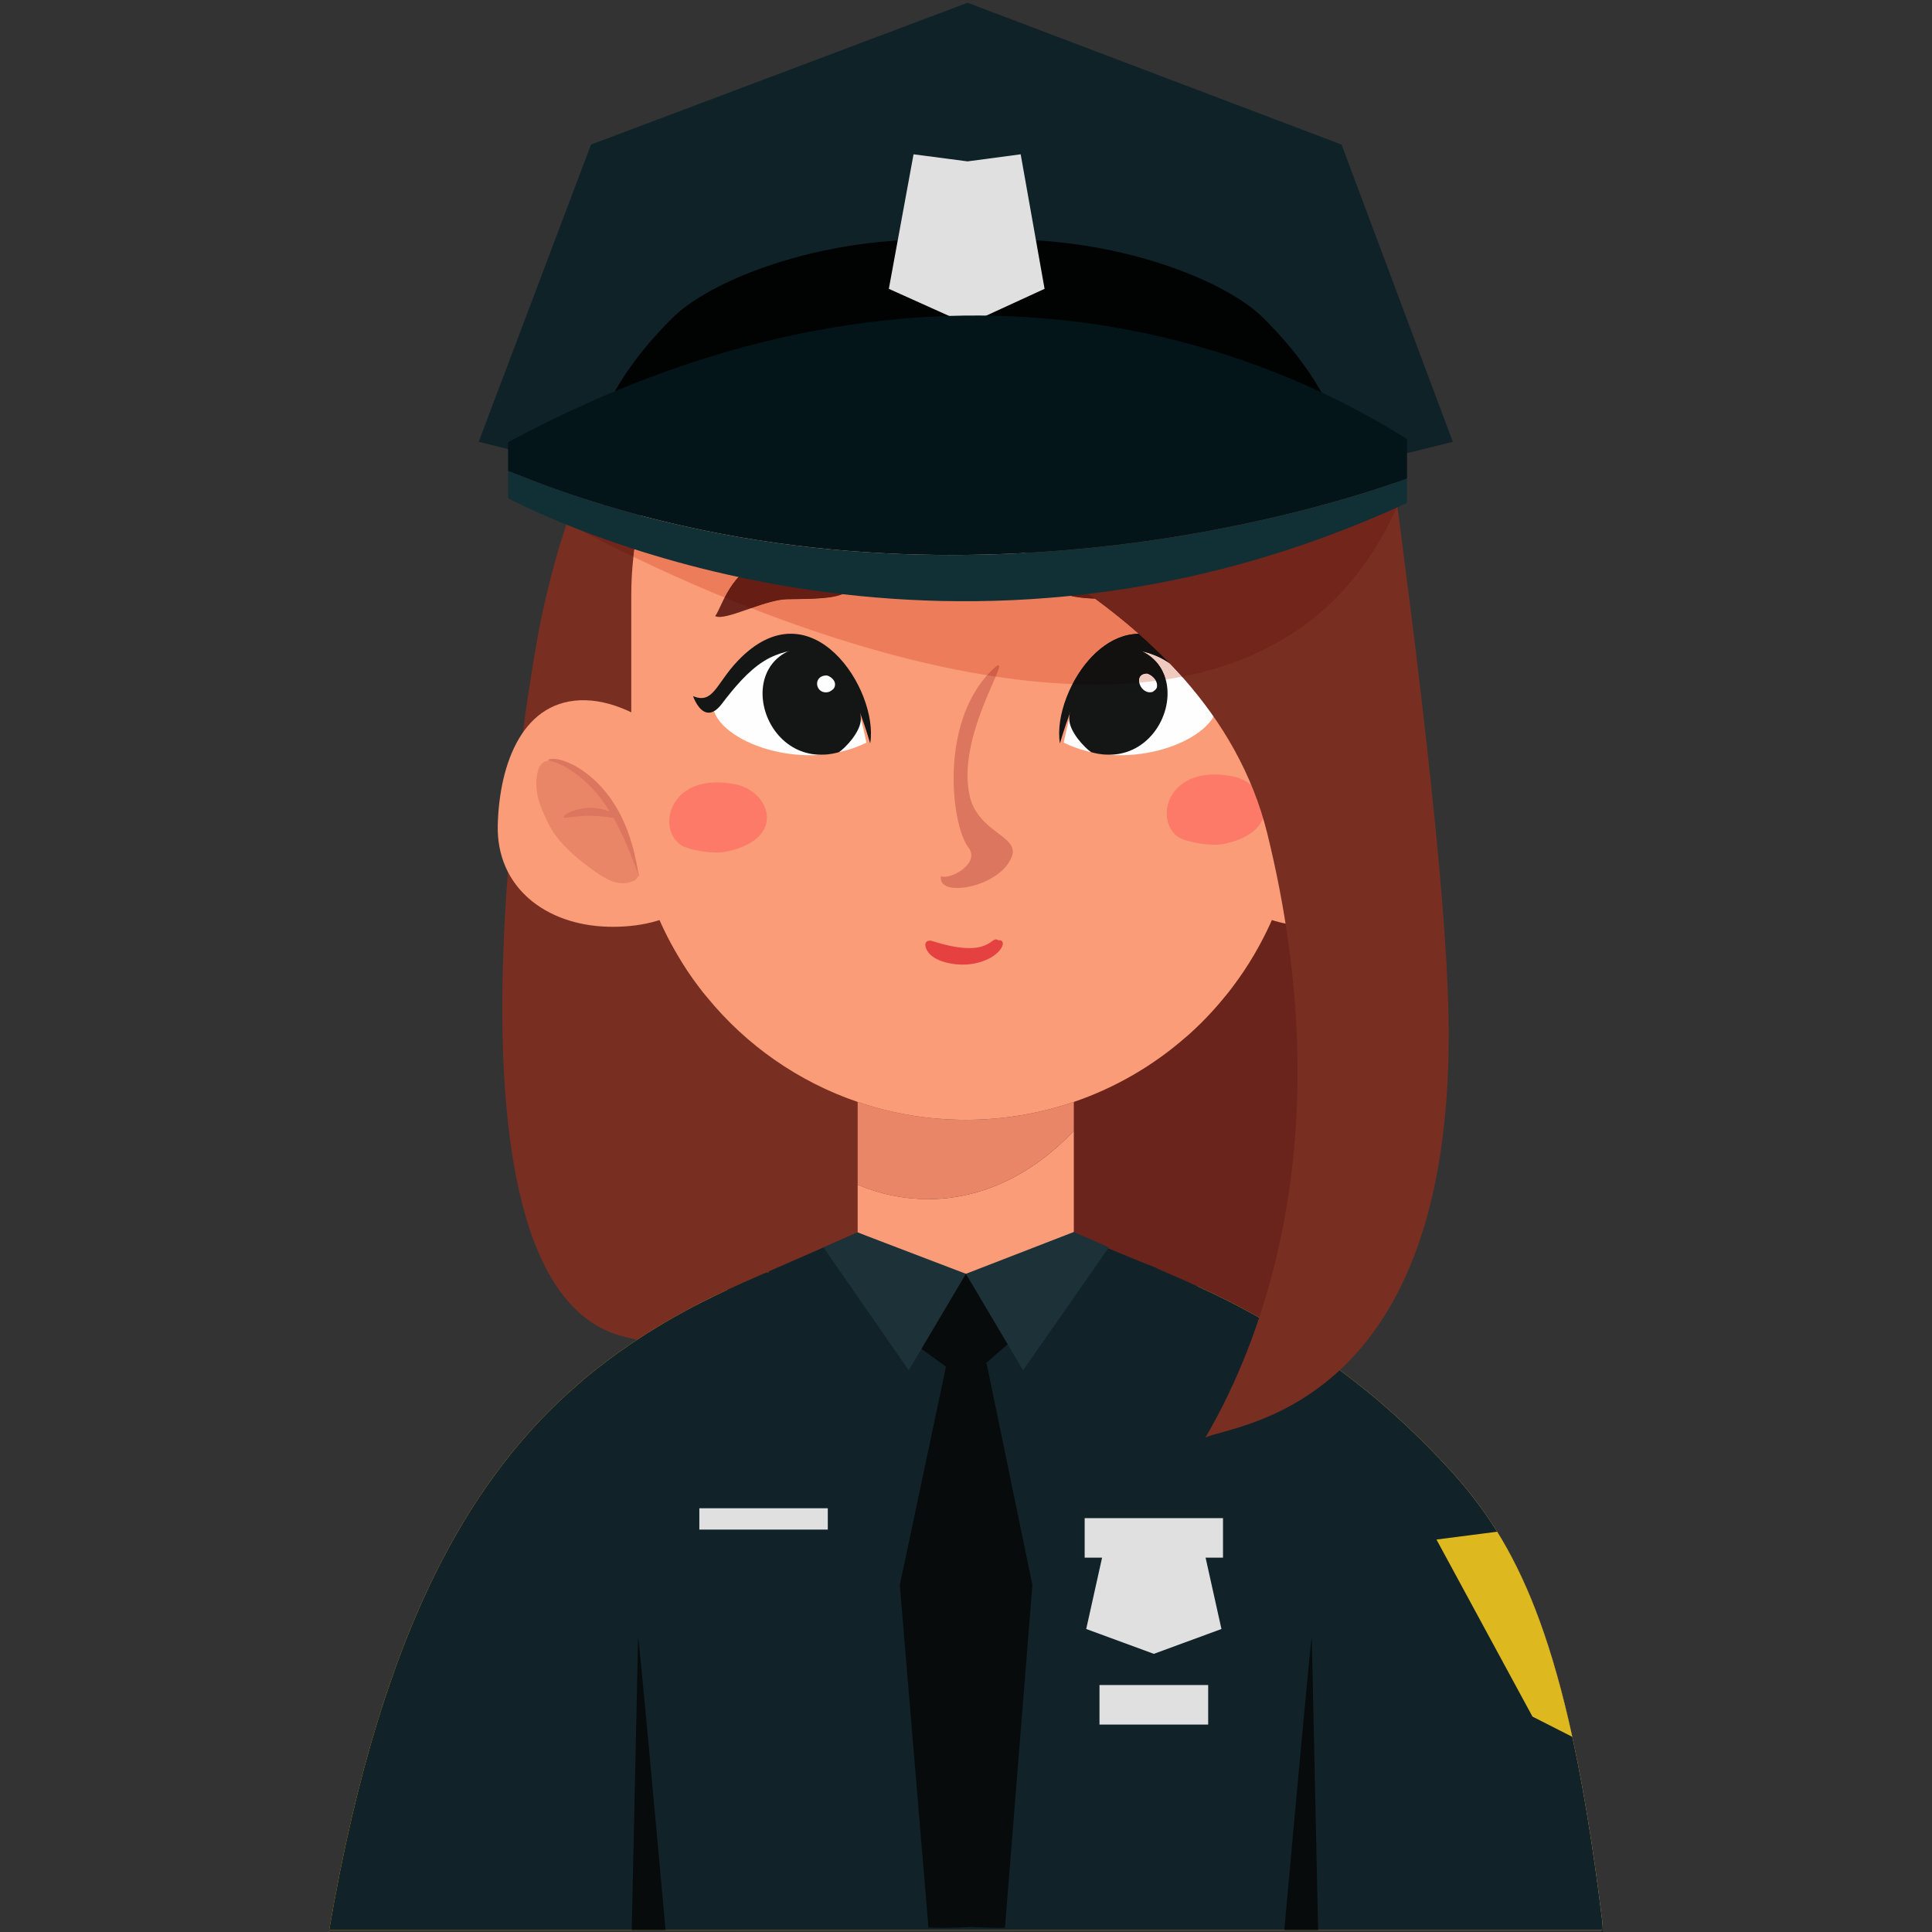 <svg xmlns="http://www.w3.org/2000/svg" xmlns:xlink="http://www.w3.org/1999/xlink" width="1000" zoomAndPan="magnify" viewBox="0 0 750 750" height="1000" preserveAspectRatio="xMidYMid meet" version="1.0"><rect x="0" y="0" width="750" height="750" fill="#333333" stroke="none"/><defs><clipPath id="f99dc857f8"><path d="M 621.66 746.758 L 622.215 746.758 L 622.215 750 L 621.66 750 Z M 621.66 746.758 " clip-rule="nonzero"/></clipPath><clipPath id="b042c7e728"><path d="M 622.219 750.012 C 622.086 748.91 621.949 747.84 621.82 746.758 C 621.777 747.828 621.703 748.934 621.66 750.012 Z M 622.219 750.012 " clip-rule="nonzero"/></clipPath><clipPath id="e639849184"><path d="M 622.215 750.012 C 622.082 748.91 621.953 747.84 621.82 746.758 C 621.777 747.828 621.703 748.934 621.656 750.012 L 622.215 750.012 " clip-rule="nonzero"/></clipPath><clipPath id="dce2d69760"><path d="M 127.793 531.266 L 242.371 531.266 L 242.371 749.191 L 127.793 749.191 Z M 127.793 531.266 " clip-rule="nonzero"/></clipPath><clipPath id="355be0d408"><path d="M 231.789 531.266 C 231.547 531.453 231.301 531.645 231.059 531.836 C 230 532.676 228.949 533.535 227.898 534.398 C 227.574 534.664 227.25 534.941 226.926 535.215 C 225.965 536.016 225.023 536.855 224.07 537.68 C 221.477 539.934 218.902 542.242 216.379 544.668 L 216.172 544.863 C 215.035 545.961 213.906 547.074 212.785 548.203 L 212.238 548.762 C 211.383 549.629 210.523 550.477 209.676 551.371 C 208.453 552.656 207.242 553.973 206.043 555.32 C 204.84 556.664 203.648 558.031 202.461 559.414 C 202.227 559.688 201.996 559.953 201.762 560.227 C 200.801 561.363 199.848 562.516 198.898 563.68 C 198.641 563.996 198.387 564.316 198.133 564.637 L 197.941 564.871 C 195.965 567.344 194.02 569.922 192.094 572.551 C 191.223 573.738 190.348 574.91 189.488 576.137 C 189.062 576.742 188.633 577.344 188.211 577.957 C 187.453 579.055 186.703 580.172 185.957 581.297 C 185.449 582.055 184.949 582.828 184.445 583.602 C 183.742 584.688 183.035 585.777 182.34 586.887 C 181.656 587.977 180.984 589.098 180.309 590.211 C 179.371 591.758 178.441 593.332 177.52 594.926 C 176.867 596.062 176.211 597.207 175.562 598.367 C 175.016 599.348 174.473 600.344 173.93 601.344 C 173.254 602.59 172.586 603.852 171.918 605.133 C 171.438 606.051 170.953 606.965 170.48 607.898 C 169.395 610.031 168.32 612.188 167.262 614.402 C 167 614.938 166.754 615.496 166.496 616.039 C 165.621 617.891 164.754 619.762 163.902 621.668 C 163.527 622.496 163.16 623.34 162.789 624.18 C 162.012 625.945 161.246 627.738 160.484 629.555 C 160.164 630.32 159.84 631.078 159.52 631.852 C 158.457 634.438 157.406 637.059 156.375 639.742 L 156.289 639.965 C 155.285 642.586 154.297 645.266 153.32 647.977 C 153.043 648.75 152.77 649.535 152.492 650.316 C 151.734 652.461 150.984 654.637 150.242 656.848 C 149.977 657.645 149.707 658.438 149.441 659.238 C 148.48 662.164 147.531 665.121 146.598 668.16 L 146.582 668.199 C 139.336 691.73 133.059 718.535 127.793 749.191 L 242.371 749.191 L 242.371 603.906 C 239.887 577.77 235.891 551.395 231.789 531.266 Z M 231.789 531.266 " clip-rule="nonzero"/></clipPath><clipPath id="4de40dbcd6"><path d="M 231.789 531.266 C 231.547 531.453 231.301 531.645 231.059 531.836 C 230 532.676 228.949 533.535 227.898 534.398 C 227.574 534.664 227.25 534.941 226.926 535.215 C 225.965 536.016 225.023 536.855 224.07 537.68 C 221.477 539.934 218.902 542.242 216.379 544.668 L 216.172 544.863 C 215.035 545.961 213.906 547.074 212.785 548.203 L 212.238 548.762 C 211.383 549.629 210.523 550.477 209.676 551.371 C 208.453 552.656 207.242 553.973 206.043 555.32 C 204.84 556.664 203.648 558.031 202.461 559.414 C 202.227 559.688 201.996 559.953 201.762 560.227 C 200.801 561.363 199.848 562.516 198.898 563.68 C 198.641 563.996 198.387 564.316 198.133 564.637 L 197.941 564.871 C 195.965 567.344 194.02 569.922 192.094 572.551 C 191.223 573.738 190.348 574.91 189.488 576.137 C 189.062 576.742 188.633 577.344 188.211 577.957 C 187.453 579.055 186.703 580.172 185.957 581.297 C 185.449 582.055 184.949 582.828 184.445 583.602 C 183.742 584.688 183.035 585.777 182.34 586.887 C 181.656 587.977 180.984 589.098 180.309 590.211 C 179.371 591.758 178.441 593.332 177.52 594.926 C 176.867 596.062 176.211 597.207 175.562 598.367 C 175.016 599.348 174.473 600.344 173.93 601.344 C 173.254 602.59 172.586 603.852 171.918 605.133 C 171.438 606.051 170.953 606.965 170.48 607.898 C 169.395 610.031 168.32 612.188 167.262 614.402 C 167 614.938 166.754 615.496 166.496 616.039 C 165.621 617.891 164.754 619.762 163.902 621.668 C 163.527 622.496 163.16 623.34 162.789 624.18 C 162.012 625.945 161.246 627.738 160.484 629.555 C 160.164 630.32 159.84 631.078 159.52 631.852 C 158.457 634.438 157.406 637.059 156.375 639.742 L 156.289 639.965 C 155.285 642.586 154.297 645.266 153.32 647.977 C 153.043 648.75 152.77 649.535 152.492 650.316 C 151.734 652.461 150.984 654.637 150.242 656.848 C 149.977 657.645 149.707 658.438 149.441 659.238 C 148.48 662.164 147.531 665.121 146.598 668.16 L 146.582 668.199 C 139.336 691.73 133.059 718.535 127.793 749.191 L 242.371 749.191 L 242.371 603.906 C 239.887 577.77 235.891 551.395 231.789 531.266 " clip-rule="nonzero"/></clipPath><linearGradient x1="-0" gradientTransform="matrix(494.222, 0, 0, -494.222, 127.795, 640.229)" y1="0" x2="0.232" gradientUnits="userSpaceOnUse" y2="0" id="73f9cc6792"><stop stop-opacity="1" stop-color="rgb(100%, 71.399%, 0%)" offset="0"/><stop stop-opacity="1" stop-color="rgb(100%, 71.399%, 0%)" offset="0.031"/><stop stop-opacity="1" stop-color="rgb(100%, 71.399%, 0.197%)" offset="0.062"/><stop stop-opacity="1" stop-color="rgb(100%, 71.399%, 0.395%)" offset="0.094"/><stop stop-opacity="1" stop-color="rgb(100%, 71.498%, 0.497%)" offset="0.109"/><stop stop-opacity="1" stop-color="rgb(100%, 71.698%, 0.697%)" offset="0.125"/><stop stop-opacity="1" stop-color="rgb(100%, 71.799%, 0.899%)" offset="0.141"/><stop stop-opacity="1" stop-color="rgb(100%, 71.799%, 1.099%)" offset="0.156"/><stop stop-opacity="1" stop-color="rgb(100%, 71.799%, 1.199%)" offset="0.188"/><stop stop-opacity="1" stop-color="rgb(100%, 71.799%, 1.295%)" offset="0.203"/><stop stop-opacity="1" stop-color="rgb(100%, 71.799%, 1.494%)" offset="0.219"/><stop stop-opacity="1" stop-color="rgb(100%, 71.799%, 1.596%)" offset="0.25"/><stop stop-opacity="1" stop-color="rgb(100%, 71.799%, 1.698%)" offset="0.266"/><stop stop-opacity="1" stop-color="rgb(100%, 71.799%, 1.9%)" offset="0.281"/><stop stop-opacity="1" stop-color="rgb(100%, 71.996%, 2.194%)" offset="0.312"/><stop stop-opacity="1" stop-color="rgb(100%, 72.194%, 2.542%)" offset="0.375"/><stop stop-opacity="1" stop-color="rgb(100%, 72.198%, 2.698%)" offset="0.406"/><stop stop-opacity="1" stop-color="rgb(100%, 72.198%, 2.893%)" offset="0.438"/><stop stop-opacity="1" stop-color="rgb(100%, 72.198%, 3.189%)" offset="0.453"/><stop stop-opacity="1" stop-color="rgb(100%, 72.198%, 3.391%)" offset="0.469"/><stop stop-opacity="1" stop-color="rgb(100%, 72.346%, 3.494%)" offset="0.5"/><stop stop-opacity="1" stop-color="rgb(100%, 72.498%, 3.596%)" offset="0.516"/><stop stop-opacity="1" stop-color="rgb(100%, 72.499%, 3.796%)" offset="0.531"/><stop stop-opacity="1" stop-color="rgb(100%, 72.499%, 3.897%)" offset="0.562"/><stop stop-opacity="1" stop-color="rgb(100%, 72.499%, 3.993%)" offset="0.578"/><stop stop-opacity="1" stop-color="rgb(100%, 72.499%, 4.19%)" offset="0.594"/><stop stop-opacity="1" stop-color="rgb(100%, 72.499%, 4.391%)" offset="0.609"/><stop stop-opacity="1" stop-color="rgb(100%, 72.499%, 4.593%)" offset="0.625"/><stop stop-opacity="1" stop-color="rgb(100%, 72.499%, 4.697%)" offset="0.656"/><stop stop-opacity="1" stop-color="rgb(100%, 72.693%, 4.893%)" offset="0.688"/><stop stop-opacity="1" stop-color="rgb(100%, 72.893%, 5.093%)" offset="0.719"/><stop stop-opacity="1" stop-color="rgb(100%, 72.899%, 5.194%)" offset="0.734"/><stop stop-opacity="1" stop-color="rgb(100%, 72.899%, 5.391%)" offset="0.75"/><stop stop-opacity="1" stop-color="rgb(100%, 72.899%, 5.592%)" offset="0.766"/><stop stop-opacity="1" stop-color="rgb(100%, 72.899%, 5.794%)" offset="0.781"/><stop stop-opacity="1" stop-color="rgb(100%, 72.899%, 5.896%)" offset="0.812"/><stop stop-opacity="1" stop-color="rgb(100%, 72.899%, 6.093%)" offset="0.844"/><stop stop-opacity="1" stop-color="rgb(100%, 72.993%, 6.293%)" offset="0.859"/><stop stop-opacity="1" stop-color="rgb(100%, 73.19%, 6.299%)" offset="0.875"/><stop stop-opacity="1" stop-color="rgb(100%, 73.294%, 6.395%)" offset="0.891"/><stop stop-opacity="1" stop-color="rgb(100%, 73.299%, 6.593%)" offset="0.906"/><stop stop-opacity="1" stop-color="rgb(100%, 73.299%, 6.889%)" offset="0.938"/><stop stop-opacity="1" stop-color="rgb(100%, 73.299%, 7.092%)" offset="0.969"/><stop stop-opacity="1" stop-color="rgb(100%, 73.299%, 7.295%)" offset="1"/></linearGradient><clipPath id="04a93588ee"><path d="M 505.945 530.324 L 622.016 530.324 L 622.016 749.191 L 505.945 749.191 Z M 505.945 530.324 " clip-rule="nonzero"/></clipPath><clipPath id="a932bffaff"><path d="M 622.016 745.941 C 618.184 714.57 613.863 689.141 609.012 668.199 C 597.629 619.242 583.574 594.781 567.176 575.461 C 566.207 574.332 565.234 573.195 564.223 572.062 C 562.52 570.199 560.859 568.379 559.156 566.598 L 559.156 566.555 C 558.793 566.184 558.43 565.809 558.066 565.438 C 556.688 564.027 555.312 562.617 553.938 561.211 C 552.273 559.508 550.531 557.848 548.832 556.188 C 546.965 554.363 545.066 552.586 543.121 550.844 C 542.27 550.074 541.422 549.266 540.531 548.496 C 540.043 548.051 539.559 547.645 539.07 547.199 L 538.855 547.008 L 538.746 546.918 L 538.324 546.555 C 534.809 543.434 531.172 540.43 527.441 537.52 C 526.902 537.094 526.375 536.648 525.832 536.227 C 525.582 536.031 525.324 535.848 525.074 535.652 C 523.391 534.352 521.727 533.031 520 531.809 C 519.344 531.301 518.672 530.812 518 530.324 C 513.336 556.598 508.781 593.902 505.945 627.379 L 505.945 749.191 L 621.855 749.191 C 621.902 748.117 621.977 747.012 622.016 745.941 Z M 622.016 745.941 " clip-rule="nonzero"/></clipPath><clipPath id="bdbfde7c93"><path d="M 622.016 745.941 C 618.184 714.57 613.859 689.141 609.008 668.199 C 597.625 619.242 583.574 594.781 567.176 575.465 C 566.207 574.332 565.234 573.199 564.223 572.062 C 562.516 570.203 560.855 568.379 559.156 566.598 L 559.156 566.555 C 558.789 566.184 558.426 565.809 558.062 565.438 C 556.688 564.027 555.312 562.617 553.934 561.211 C 552.27 559.512 550.527 557.852 548.828 556.188 C 546.965 554.363 545.062 552.586 543.121 550.848 C 542.27 550.074 541.418 549.266 540.527 548.496 C 540.039 548.051 539.555 547.645 539.066 547.203 L 538.855 547.012 L 538.746 546.918 L 538.324 546.559 C 534.809 543.434 531.172 540.43 527.441 537.52 C 526.902 537.094 526.375 536.648 525.828 536.227 C 525.582 536.031 525.324 535.848 525.07 535.656 C 523.391 534.355 521.723 533.035 520 531.809 C 519.34 531.301 518.664 530.812 518 530.324 C 513.332 556.598 508.781 593.902 505.941 627.379 L 505.941 749.191 L 621.855 749.191 C 621.898 748.117 621.973 747.012 622.016 745.941 " clip-rule="nonzero"/></clipPath><linearGradient x1="0.765" gradientTransform="matrix(494.222, 0, 0, -494.222, 127.794, 639.759)" y1="0" x2="1" gradientUnits="userSpaceOnUse" y2="0" id="48f5c93351"><stop stop-opacity="1" stop-color="rgb(100%, 78.4%, 24.699%)" offset="0"/><stop stop-opacity="1" stop-color="rgb(100%, 78.4%, 24.704%)" offset="0.031"/><stop stop-opacity="1" stop-color="rgb(100%, 78.4%, 24.904%)" offset="0.062"/><stop stop-opacity="1" stop-color="rgb(100%, 78.4%, 25.101%)" offset="0.094"/><stop stop-opacity="1" stop-color="rgb(100%, 78.4%, 25.204%)" offset="0.109"/><stop stop-opacity="1" stop-color="rgb(100%, 78.4%, 25.401%)" offset="0.125"/><stop stop-opacity="1" stop-color="rgb(100%, 78.404%, 25.504%)" offset="0.156"/><stop stop-opacity="1" stop-color="rgb(100%, 78.604%, 25.703%)" offset="0.188"/><stop stop-opacity="1" stop-color="rgb(100%, 78.799%, 25.999%)" offset="0.203"/><stop stop-opacity="1" stop-color="rgb(100%, 78.799%, 26.199%)" offset="0.219"/><stop stop-opacity="1" stop-color="rgb(100%, 78.799%, 26.302%)" offset="0.25"/><stop stop-opacity="1" stop-color="rgb(100%, 78.799%, 26.405%)" offset="0.266"/><stop stop-opacity="1" stop-color="rgb(100%, 78.799%, 26.602%)" offset="0.281"/><stop stop-opacity="1" stop-color="rgb(100%, 78.799%, 26.7%)" offset="0.312"/><stop stop-opacity="1" stop-color="rgb(100%, 78.799%, 26.799%)" offset="0.328"/><stop stop-opacity="1" stop-color="rgb(100%, 78.799%, 27%)" offset="0.344"/><stop stop-opacity="1" stop-color="rgb(100%, 78.902%, 27.202%)" offset="0.359"/><stop stop-opacity="1" stop-color="rgb(100%, 79.1%, 27.4%)" offset="0.375"/><stop stop-opacity="1" stop-color="rgb(100%, 79.199%, 27.649%)" offset="0.438"/><stop stop-opacity="1" stop-color="rgb(100%, 79.199%, 27.798%)" offset="0.469"/><stop stop-opacity="1" stop-color="rgb(100%, 79.199%, 27.901%)" offset="0.484"/><stop stop-opacity="1" stop-color="rgb(100%, 79.199%, 28.102%)" offset="0.5"/><stop stop-opacity="1" stop-color="rgb(100%, 79.199%, 28.304%)" offset="0.516"/><stop stop-opacity="1" stop-color="rgb(100%, 79.202%, 28.502%)" offset="0.531"/><stop stop-opacity="1" stop-color="rgb(100%, 79.401%, 28.6%)" offset="0.562"/><stop stop-opacity="1" stop-color="rgb(100%, 79.597%, 28.699%)" offset="0.578"/><stop stop-opacity="1" stop-color="rgb(100%, 79.599%, 28.899%)" offset="0.594"/><stop stop-opacity="1" stop-color="rgb(100%, 79.599%, 29.001%)" offset="0.625"/><stop stop-opacity="1" stop-color="rgb(100%, 79.599%, 29.103%)" offset="0.641"/><stop stop-opacity="1" stop-color="rgb(100%, 79.599%, 29.305%)" offset="0.656"/><stop stop-opacity="1" stop-color="rgb(100%, 79.599%, 29.601%)" offset="0.688"/><stop stop-opacity="1" stop-color="rgb(100%, 79.599%, 29.797%)" offset="0.719"/><stop stop-opacity="1" stop-color="rgb(100%, 79.7%, 29.9%)" offset="0.734"/><stop stop-opacity="1" stop-color="rgb(100%, 79.9%, 30.099%)" offset="0.75"/><stop stop-opacity="1" stop-color="rgb(100%, 79.999%, 30.202%)" offset="0.781"/><stop stop-opacity="1" stop-color="rgb(100%, 79.999%, 30.399%)" offset="0.812"/><stop stop-opacity="1" stop-color="rgb(100%, 79.999%, 30.695%)" offset="0.828"/><stop stop-opacity="1" stop-color="rgb(100%, 79.999%, 30.896%)" offset="0.844"/><stop stop-opacity="1" stop-color="rgb(100%, 79.999%, 30.998%)" offset="0.875"/><stop stop-opacity="1" stop-color="rgb(100%, 79.999%, 31.1%)" offset="0.891"/><stop stop-opacity="1" stop-color="rgb(100%, 80%, 31.3%)" offset="0.906"/><stop stop-opacity="1" stop-color="rgb(100%, 80.199%, 31.4%)" offset="0.938"/><stop stop-opacity="1" stop-color="rgb(100%, 80.396%, 31.497%)" offset="0.953"/><stop stop-opacity="1" stop-color="rgb(100%, 80.399%, 31.696%)" offset="0.969"/><stop stop-opacity="1" stop-color="rgb(100%, 80.399%, 31.897%)" offset="0.984"/><stop stop-opacity="1" stop-color="rgb(100%, 80.399%, 32.098%)" offset="1"/></linearGradient><clipPath id="9ddc4c5716"><path d="M 231.789 499.348 L 518 499.348 L 518 749.191 L 231.789 749.191 Z M 231.789 499.348 " clip-rule="nonzero"/></clipPath><clipPath id="fe447644af"><path d="M 518 530.324 C 516.863 529.484 515.707 528.66 514.527 527.84 C 511.75 525.863 508.926 523.949 506.082 522.07 C 505.5 521.688 504.926 521.312 504.352 520.934 C 501.449 519.051 498.523 517.203 495.555 515.426 L 495.551 515.426 C 493.59 514.25 491.617 513.094 489.629 511.965 C 488.047 511.035 486.426 510.145 484.848 509.297 C 484.445 509.051 484.039 508.848 483.672 508.648 C 481.891 507.715 480.152 506.785 478.371 505.855 C 473.941 503.574 469.418 501.426 464.852 499.348 L 435.055 601.699 L 310.543 601.699 L 282.293 500.766 C 277.859 502.832 273.465 504.957 269.164 507.23 C 268.328 507.664 267.492 508.121 266.656 508.566 L 266.129 508.848 C 264.672 509.66 263.211 510.469 261.754 511.277 C 260.215 512.172 258.68 513.023 257.137 513.953 C 255.152 515.125 253.211 516.34 251.227 517.555 L 251.094 517.641 C 249.535 518.629 247.984 519.633 246.445 520.66 C 245.812 521.078 245.184 521.508 244.551 521.934 C 243.609 522.574 242.676 523.219 241.742 523.875 C 240.988 524.398 240.238 524.926 239.492 525.457 C 238.727 526.008 237.973 526.57 237.215 527.129 C 235.57 528.344 233.934 529.586 232.312 530.855 L 232.09 531.027 L 231.789 531.266 C 235.891 551.395 239.887 577.77 242.371 603.906 L 242.371 749.191 L 505.945 749.191 L 505.945 627.379 C 508.781 593.902 513.336 556.598 518 530.324 Z M 518 530.324 " clip-rule="nonzero"/></clipPath><clipPath id="d641adcf0c"><path d="M 518 530.324 C 516.863 529.484 515.707 528.66 514.527 527.84 C 511.75 525.863 508.926 523.949 506.082 522.07 C 505.5 521.688 504.926 521.312 504.352 520.934 C 501.449 519.051 498.523 517.203 495.555 515.426 L 495.551 515.426 C 493.59 514.25 491.617 513.094 489.629 511.965 C 488.047 511.035 486.426 510.145 484.848 509.297 C 484.445 509.051 484.039 508.848 483.672 508.648 C 481.891 507.715 480.152 506.785 478.371 505.855 C 473.941 503.574 469.418 501.426 464.852 499.348 L 435.055 601.699 L 310.543 601.699 L 282.293 500.766 C 277.859 502.832 273.465 504.957 269.164 507.23 C 268.328 507.664 267.492 508.121 266.656 508.566 L 266.129 508.848 C 264.672 509.66 263.211 510.469 261.754 511.277 C 260.215 512.172 258.68 513.023 257.137 513.953 C 255.152 515.125 253.211 516.34 251.227 517.555 L 251.094 517.641 C 249.535 518.629 247.984 519.633 246.445 520.66 C 245.812 521.078 245.184 521.508 244.551 521.934 C 243.609 522.574 242.676 523.219 241.742 523.875 C 240.988 524.398 240.238 524.926 239.492 525.457 C 238.727 526.008 237.973 526.57 237.215 527.129 C 235.57 528.344 233.934 529.586 232.312 530.855 L 232.09 531.027 L 231.789 531.266 C 235.891 551.395 239.887 577.77 242.371 603.906 L 242.371 749.191 L 505.945 749.191 L 505.945 627.379 C 508.781 593.902 513.336 556.598 518 530.324 " clip-rule="nonzero"/></clipPath><linearGradient x1="0.21" gradientTransform="matrix(494.222, 0, 0, -494.222, 127.794, 624.27)" y1="0" x2="0.79" gradientUnits="userSpaceOnUse" y2="0" id="83df103676"><stop stop-opacity="1" stop-color="rgb(100%, 73.299%, 6.717%)" offset="0"/><stop stop-opacity="1" stop-color="rgb(100%, 73.299%, 6.908%)" offset="0.016"/><stop stop-opacity="1" stop-color="rgb(100%, 73.299%, 7.111%)" offset="0.031"/><stop stop-opacity="1" stop-color="rgb(100%, 73.305%, 7.315%)" offset="0.047"/><stop stop-opacity="1" stop-color="rgb(100%, 73.506%, 7.655%)" offset="0.062"/><stop stop-opacity="1" stop-color="rgb(100%, 73.7%, 7.907%)" offset="0.07"/><stop stop-opacity="1" stop-color="rgb(100%, 73.7%, 8.104%)" offset="0.078"/><stop stop-opacity="1" stop-color="rgb(100%, 73.7%, 8.203%)" offset="0.094"/><stop stop-opacity="1" stop-color="rgb(100%, 73.7%, 8.311%)" offset="0.102"/><stop stop-opacity="1" stop-color="rgb(100%, 73.7%, 8.519%)" offset="0.109"/><stop stop-opacity="1" stop-color="rgb(100%, 73.706%, 8.818%)" offset="0.125"/><stop stop-opacity="1" stop-color="rgb(100%, 73.906%, 9.206%)" offset="0.141"/><stop stop-opacity="1" stop-color="rgb(100%, 74.1%, 9.409%)" offset="0.156"/><stop stop-opacity="1" stop-color="rgb(100%, 74.1%, 9.613%)" offset="0.172"/><stop stop-opacity="1" stop-color="rgb(100%, 74.1%, 10.002%)" offset="0.188"/><stop stop-opacity="1" stop-color="rgb(100%, 74.1%, 10.301%)" offset="0.195"/><stop stop-opacity="1" stop-color="rgb(100%, 74.106%, 10.501%)" offset="0.203"/><stop stop-opacity="1" stop-color="rgb(100%, 74.306%, 10.6%)" offset="0.219"/><stop stop-opacity="1" stop-color="rgb(100%, 74.5%, 10.707%)" offset="0.227"/><stop stop-opacity="1" stop-color="rgb(100%, 74.5%, 10.915%)" offset="0.234"/><stop stop-opacity="1" stop-color="rgb(100%, 74.5%, 11.209%)" offset="0.25"/><stop stop-opacity="1" stop-color="rgb(100%, 74.5%, 11.4%)" offset="0.266"/><stop stop-opacity="1" stop-color="rgb(100%, 74.5%, 11.502%)" offset="0.273"/><stop stop-opacity="1" stop-color="rgb(100%, 74.506%, 11.71%)" offset="0.281"/><stop stop-opacity="1" stop-color="rgb(100%, 74.706%, 12.007%)" offset="0.297"/><stop stop-opacity="1" stop-color="rgb(100%, 74.899%, 12.347%)" offset="0.312"/><stop stop-opacity="1" stop-color="rgb(100%, 74.899%, 12.5%)" offset="0.328"/><stop stop-opacity="1" stop-color="rgb(100%, 74.899%, 12.703%)" offset="0.344"/><stop stop-opacity="1" stop-color="rgb(100%, 75.002%, 13.002%)" offset="0.352"/><stop stop-opacity="1" stop-color="rgb(100%, 75.201%, 13.21%)" offset="0.359"/><stop stop-opacity="1" stop-color="rgb(100%, 75.299%, 13.506%)" offset="0.375"/><stop stop-opacity="1" stop-color="rgb(100%, 75.299%, 13.699%)" offset="0.391"/><stop stop-opacity="1" stop-color="rgb(100%, 75.299%, 13.8%)" offset="0.398"/><stop stop-opacity="1" stop-color="rgb(100%, 75.299%, 14.005%)" offset="0.406"/><stop stop-opacity="1" stop-color="rgb(100%, 75.299%, 14.304%)" offset="0.422"/><stop stop-opacity="1" stop-color="rgb(100%, 75.493%, 14.693%)" offset="0.438"/><stop stop-opacity="1" stop-color="rgb(100%, 75.693%, 14.896%)" offset="0.453"/><stop stop-opacity="1" stop-color="rgb(100%, 75.699%, 15.099%)" offset="0.469"/><stop stop-opacity="1" stop-color="rgb(100%, 75.699%, 15.398%)" offset="0.477"/><stop stop-opacity="1" stop-color="rgb(100%, 75.699%, 15.605%)" offset="0.484"/><stop stop-opacity="1" stop-color="rgb(100%, 75.699%, 15.903%)" offset="0.5"/><stop stop-opacity="1" stop-color="rgb(100%, 75.893%, 16.098%)" offset="0.516"/><stop stop-opacity="1" stop-color="rgb(100%, 76.093%, 16.197%)" offset="0.523"/><stop stop-opacity="1" stop-color="rgb(100%, 76.099%, 16.4%)" offset="0.531"/><stop stop-opacity="1" stop-color="rgb(100%, 76.099%, 16.698%)" offset="0.547"/><stop stop-opacity="1" stop-color="rgb(100%, 76.099%, 17.088%)" offset="0.562"/><stop stop-opacity="1" stop-color="rgb(100%, 76.294%, 17.438%)" offset="0.594"/><stop stop-opacity="1" stop-color="rgb(100%, 76.494%, 17.694%)" offset="0.602"/><stop stop-opacity="1" stop-color="rgb(100%, 76.5%, 17.9%)" offset="0.609"/><stop stop-opacity="1" stop-color="rgb(100%, 76.5%, 18.198%)" offset="0.625"/><stop stop-opacity="1" stop-color="rgb(100%, 76.5%, 18.396%)" offset="0.641"/><stop stop-opacity="1" stop-color="rgb(100%, 76.5%, 18.495%)" offset="0.648"/><stop stop-opacity="1" stop-color="rgb(100%, 76.5%, 18.695%)" offset="0.656"/><stop stop-opacity="1" stop-color="rgb(100%, 76.694%, 18.993%)" offset="0.672"/><stop stop-opacity="1" stop-color="rgb(100%, 76.894%, 19.383%)" offset="0.688"/><stop stop-opacity="1" stop-color="rgb(100%, 76.9%, 19.589%)" offset="0.703"/><stop stop-opacity="1" stop-color="rgb(100%, 76.9%, 19.792%)" offset="0.719"/><stop stop-opacity="1" stop-color="rgb(100%, 76.994%, 20.087%)" offset="0.727"/><stop stop-opacity="1" stop-color="rgb(100%, 77.194%, 20.294%)" offset="0.734"/><stop stop-opacity="1" stop-color="rgb(100%, 77.299%, 20.399%)" offset="0.75"/><stop stop-opacity="1" stop-color="rgb(100%, 77.299%, 20.589%)" offset="0.766"/><stop stop-opacity="1" stop-color="rgb(100%, 77.299%, 20.882%)" offset="0.773"/><stop stop-opacity="1" stop-color="rgb(100%, 77.299%, 21.089%)" offset="0.781"/><stop stop-opacity="1" stop-color="rgb(100%, 77.299%, 21.388%)" offset="0.797"/><stop stop-opacity="1" stop-color="rgb(100%, 77.44%, 21.591%)" offset="0.812"/><stop stop-opacity="1" stop-color="rgb(100%, 77.589%, 21.793%)" offset="0.828"/><stop stop-opacity="1" stop-color="rgb(100%, 77.599%, 22.183%)" offset="0.844"/><stop stop-opacity="1" stop-color="rgb(100%, 77.599%, 22.539%)" offset="0.875"/><stop stop-opacity="1" stop-color="rgb(100%, 77.786%, 22.887%)" offset="0.891"/><stop stop-opacity="1" stop-color="rgb(100%, 77.986%, 23.177%)" offset="0.898"/><stop stop-opacity="1" stop-color="rgb(100%, 78%, 23.384%)" offset="0.906"/><stop stop-opacity="1" stop-color="rgb(100%, 78%, 23.683%)" offset="0.922"/><stop stop-opacity="1" stop-color="rgb(100%, 78%, 23.889%)" offset="0.938"/><stop stop-opacity="1" stop-color="rgb(100%, 78%, 24.091%)" offset="0.953"/><stop stop-opacity="1" stop-color="rgb(100%, 78.186%, 24.478%)" offset="0.969"/><stop stop-opacity="1" stop-color="rgb(100%, 78.386%, 24.777%)" offset="0.977"/><stop stop-opacity="1" stop-color="rgb(100%, 78.4%, 24.985%)" offset="0.984"/><stop stop-opacity="1" stop-color="rgb(100%, 78.4%, 25.093%)" offset="1"/></linearGradient><clipPath id="2724d46e1d"><path d="M 127.5 491 L 622.5 491 L 622.5 750 L 127.5 750 Z M 127.5 491 " clip-rule="nonzero"/></clipPath></defs><path fill="#6b241b" d="M 330.223 528.965 C 330.223 528.965 575.352 588.195 526.852 375.609 C 490.844 217.789 330.223 528.965 330.223 528.965 " fill-opacity="1" fill-rule="nonzero"/><path fill="#782f22" d="M 380.113 133.301 C 380.113 133.301 248.191 47.602 209.172 244.719 C 209.172 244.719 160.863 499.691 242.613 518.977 C 324.371 538.262 355.957 574.684 355.957 574.684 L 380.113 133.301 " fill-opacity="1" fill-rule="nonzero"/><path fill="#fa9c78" d="M 468.988 324.973 C 469.621 349.172 489.547 360.387 513.75 359.758 C 537.949 359.125 557.195 344.434 556.566 320.234 C 555.934 296.031 546.621 271.203 522.418 271.836 C 498.215 272.465 468.359 300.77 468.988 324.973 " fill-opacity="1" fill-rule="nonzero"/><path fill="#fa9c78" d="M 280.809 324.973 C 280.176 349.172 260.25 360.387 236.051 359.758 C 211.848 359.125 192.598 344.434 193.23 320.234 C 193.863 296.031 203.18 271.203 227.383 271.836 C 251.582 272.465 281.438 300.77 280.809 324.973 " fill-opacity="1" fill-rule="nonzero"/><path fill="#ea8668" d="M 248.168 339.762 C 245.219 331.152 241.617 322.762 237.41 314.691 C 236.137 312.242 234.789 309.797 233.004 307.688 C 230.977 305.301 228.441 303.402 225.93 301.527 C 222.75 299.16 219.48 296.742 215.672 295.664 C 214.172 295.238 212.473 295.051 211.121 295.832 C 209.688 296.656 209.008 298.348 208.645 299.961 C 207.027 307.082 209.793 313.441 212.852 319.684 C 216.168 326.461 222.816 332.367 228.828 336.781 C 233.887 340.504 240.07 345.117 246.594 341.684 " fill-opacity="1" fill-rule="nonzero"/><path fill="#dd765e" d="M 230.238 313.621 C 232.699 313.723 234.902 314.352 236.66 315.105 C 236.191 314.355 235.777 313.602 235.27 312.848 C 230.781 306.062 225.188 301.148 220.629 298.441 C 216.137 295.512 212.789 295.445 212.762 295.023 C 212.746 294.836 213.609 294.516 215.23 294.602 C 216.836 294.676 219.145 295.281 221.668 296.523 C 226.785 298.883 233.09 303.953 237.828 311.129 C 242.625 318.297 244.906 325.758 246.227 331.078 C 247.52 336.438 247.938 339.816 247.938 339.816 C 247.938 339.816 246.363 335.727 244.758 331.551 C 243.191 327.664 241.07 322.676 238.129 317.504 L 237.984 317.48 C 235.922 317.125 233.152 316.828 230.113 316.699 C 224.008 316.398 219.141 318.055 218.77 317.242 C 218.328 316.555 223.262 313.312 230.238 313.621 " fill-opacity="1" fill-rule="nonzero"/><path fill="#fa9c78" d="M 360.246 465.5 C 350.738 465.5 341.586 463.543 332.945 459.906 L 332.945 479.137 C 380.109 515.996 416.855 479.137 416.855 479.137 L 416.855 438.984 C 401.137 455.641 381.523 465.5 360.246 465.5 " fill-opacity="1" fill-rule="nonzero"/><path fill="#ea8668" d="M 332.945 427.77 L 332.945 459.906 C 341.586 463.543 350.738 465.5 360.246 465.5 C 381.523 465.5 401.137 455.641 416.855 438.984 L 416.855 427.77 C 403.695 432.266 389.586 434.719 374.891 434.719 C 360.211 434.719 346.105 432.258 332.945 427.77 " fill-opacity="1" fill-rule="nonzero"/><path fill="#fa9c78" d="M 466.703 139.129 C 452.844 125.27 435.832 114.523 416.867 108.086 C 403.719 103.555 389.594 101.109 374.887 101.109 C 322.969 101.109 278.109 131.625 257.367 175.727 C 249.461 192.473 245.062 211.172 245.062 230.938 L 245.062 304.895 C 245.062 307.289 245.109 309.641 245.242 311.996 C 245.996 326.078 248.973 339.535 253.902 352.062 L 253.902 352.105 C 256.434 358.547 259.453 364.719 262.918 370.582 C 265.449 374.938 268.246 379.156 271.312 383.156 C 272.379 384.578 273.445 385.953 274.602 387.285 C 289.73 405.75 309.879 419.902 332.945 427.77 C 346.109 432.258 360.211 434.719 374.887 434.719 C 389.586 434.719 403.695 432.262 416.859 427.77 C 433.051 422.238 447.793 413.613 460.395 402.559 L 460.438 402.559 C 465.766 397.898 470.695 392.793 475.184 387.285 C 476.336 385.953 477.406 384.578 478.465 383.156 C 481.492 379.156 484.332 374.938 486.867 370.582 C 490.332 364.68 493.348 358.5 495.883 352.062 C 500.812 339.535 503.789 326.078 504.539 311.996 C 504.676 309.641 504.719 307.289 504.719 304.895 L 504.719 230.938 C 504.719 195.09 490.195 162.625 466.703 139.129 " fill-opacity="1" fill-rule="nonzero"/><path fill="#ea8668" d="M 501.629 339.762 C 504.582 331.152 508.184 322.762 512.387 314.691 C 513.66 312.242 515.008 309.797 516.793 307.688 C 518.824 305.301 521.359 303.402 523.867 301.527 C 527.043 299.16 530.312 296.742 534.125 295.664 C 535.629 295.238 537.324 295.051 538.676 295.832 C 540.109 296.656 540.789 298.348 541.152 299.961 C 542.766 307.082 540 313.441 536.945 319.684 C 533.629 326.461 526.98 332.367 520.973 336.781 C 515.91 340.504 509.727 345.117 503.203 341.684 " fill-opacity="1" fill-rule="nonzero"/><path fill="#dd765e" d="M 519.559 313.621 C 517.098 313.723 514.895 314.352 513.141 315.105 C 513.605 314.355 514.02 313.602 514.527 312.848 C 519.02 306.062 524.609 301.148 529.168 298.441 C 533.66 295.512 537.008 295.445 537.031 295.023 C 537.051 294.836 536.191 294.516 534.57 294.602 C 532.961 294.676 530.652 295.281 528.129 296.523 C 523.012 298.883 516.707 303.953 511.965 311.129 C 507.172 318.297 504.895 325.758 503.57 331.078 C 502.273 336.438 501.859 339.816 501.859 339.816 C 501.859 339.816 503.43 335.727 505.039 331.551 C 506.605 327.664 508.723 322.676 511.668 317.504 L 511.812 317.48 C 513.871 317.125 516.645 316.828 519.684 316.699 C 525.789 316.398 530.656 318.055 531.027 317.242 C 531.469 316.555 526.535 313.312 519.559 313.621 " fill-opacity="1" fill-rule="nonzero"/><g clip-path="url(#f99dc857f8)"><g clip-path="url(#b042c7e728)"><g clip-path="url(#e639849184)"><path fill="#112329" d="M 621.66 750 L 621.66 746.758 L 622.215 746.758 L 622.215 750 Z M 621.66 750 " fill-opacity="1" fill-rule="nonzero"/></g></g></g><path fill="#6b241b" d="M 277.637 239.156 C 280.895 234.664 283.586 219.277 303.461 214.34 C 319.965 210.293 324.121 218.156 328.727 225.344 C 333.441 232.867 316.711 232.418 305.484 232.637 C 296.84 232.754 281.344 241.289 277.637 239.156 " fill-opacity="1" fill-rule="evenodd"/><path fill="#6b241b" d="M 463.066 239.156 C 459.809 234.664 457.113 219.277 437.242 214.34 C 420.738 210.293 416.582 218.156 411.977 225.344 C 407.262 232.867 423.988 232.418 435.219 232.637 C 443.863 232.754 459.363 241.289 463.066 239.156 " fill-opacity="1" fill-rule="evenodd"/><path fill="#dd765e" d="M 386.898 258.469 C 392.602 255.324 371.031 285.738 376.484 309.211 C 379.789 323.094 395.66 324.582 392.852 332.352 C 388.469 344.586 363.43 348.879 365.328 340.039 C 367.891 341.941 380.949 335.492 375.906 328.961 C 369.129 320.121 364.09 278.133 386.898 258.469 " fill-opacity="1" fill-rule="evenodd"/><path fill="#e54141" d="M 387.48 365 C 392.105 364.586 387.891 373.508 375.246 374.422 C 370.785 374.75 362.188 373.508 359.793 368.797 C 358.055 365.246 360.699 364.914 361.691 365.246 C 384.832 372.684 384.5 362.77 387.48 365 " fill-opacity="1" fill-rule="evenodd"/><path fill="#fc7a67" d="M 278.324 303.727 C 258.883 303.727 255.422 322.637 264.781 328.312 C 266.047 329.113 272.145 330.953 277.965 330.953 C 279.609 330.953 281.227 330.805 282.711 330.449 C 305.418 325.324 299.016 307.227 285.527 304.492 C 282.922 303.969 280.52 303.727 278.324 303.727 " fill-opacity="1" fill-rule="nonzero"/><path fill="#fc7a67" d="M 471.441 300.652 C 451.992 300.652 448.539 319.562 457.898 325.238 C 459.242 326.047 465.426 327.922 471.285 327.922 C 472.852 327.922 474.398 327.785 475.824 327.461 C 484.441 325.484 488.867 321.652 490.305 317.508 C 488.984 313.105 487.453 308.84 485.734 304.695 C 483.777 303.137 481.352 301.969 478.645 301.418 C 476.035 300.895 473.637 300.652 471.441 300.652 " fill-opacity="1" fill-rule="nonzero"/><path fill="#fefefe" d="M 336.34 288.293 C 322.902 221.613 286.328 256.719 277.207 276.133 C 281.523 288.883 313 299.859 336.34 288.293 " fill-opacity="1" fill-rule="evenodd"/><path fill="#141515" d="M 315.746 250.539 C 282.406 252.105 295.152 300.355 325.652 292.02 C 328.004 290.449 334.281 284.074 334.18 278.977 C 333.691 266.422 321.531 250.246 315.746 250.539 " fill-opacity="1" fill-rule="evenodd"/><path fill="#141515" d="M 269.07 270.25 C 276.914 273.484 277.996 265.348 286.426 256.52 C 314.961 226.613 341.242 267.992 337.809 288.586 C 332.023 268.977 324.18 251.816 311.234 252.105 C 308.195 252.203 302.02 253.188 296.43 256.719 C 290.352 260.539 284.859 267.113 280.25 273.188 C 275.766 279.109 272.43 276.285 270.613 273.461 C 269.574 271.84 269.035 270.215 269.07 270.25 " fill-opacity="1" fill-rule="evenodd"/><path fill="#fefefe" d="M 320.746 262.211 C 315.16 262.406 316.629 270.051 321.824 268.582 C 322.219 268.387 323.492 267.797 323.887 266.914 C 325.16 264.168 321.727 262.113 320.746 262.211 " fill-opacity="1" fill-rule="evenodd"/><path fill="#fefefe" d="M 412.934 288.293 C 426.363 221.613 462.945 256.719 472.059 276.133 C 467.75 288.883 436.273 299.859 412.934 288.293 " fill-opacity="1" fill-rule="evenodd"/><path fill="#141515" d="M 433.523 250.539 C 466.863 252.105 454.121 300.352 423.621 292.02 C 421.27 290.449 414.992 284.074 415.09 278.977 C 415.578 266.422 427.742 250.246 433.523 250.539 " fill-opacity="1" fill-rule="evenodd"/><path fill="#141515" d="M 480.203 270.25 C 472.355 273.484 471.277 265.348 462.844 256.52 C 434.312 226.613 408.031 267.992 411.461 288.586 C 417.25 268.977 425.09 251.816 438.035 252.105 C 441.078 252.203 447.25 253.188 452.844 256.719 C 458.922 260.539 464.414 267.113 469.023 273.188 C 473.504 279.109 476.84 276.285 478.656 273.461 C 479.699 271.84 480.238 270.215 480.203 270.25 " fill-opacity="1" fill-rule="evenodd"/><path fill="#fefefe" d="M 445.02 261.512 C 439.59 261.793 442.828 270.09 447.5 268.562 C 447.781 268.277 448.93 267.707 449.117 266.754 C 449.691 263.605 445.973 261.414 445.02 261.512 " fill-opacity="1" fill-rule="evenodd"/><path fill="#fa9c78" d="M 416.863 108.086 C 403.719 103.547 389.594 101.109 374.887 101.109 C 322.969 101.109 278.109 131.625 257.367 175.727 C 252.062 186.961 248.383 199.09 246.504 211.816 L 421.754 109.902 C 420.133 109.277 418.516 108.645 416.863 108.086 " fill-opacity="1" fill-rule="nonzero"/><g clip-path="url(#dce2d69760)"><g clip-path="url(#355be0d408)"><g clip-path="url(#4de40dbcd6)"><path fill="url(#73f9cc6792)" d="M 127.793 749.191 L 127.793 531.266 L 242.371 531.266 L 242.371 749.191 Z M 127.793 749.191 " fill-rule="nonzero"/></g></g></g><g clip-path="url(#04a93588ee)"><g clip-path="url(#a932bffaff)"><g clip-path="url(#bdbfde7c93)"><path fill="url(#48f5c93351)" d="M 505.945 749.191 L 505.945 530.324 L 622.016 530.324 L 622.016 749.191 Z M 505.945 749.191 " fill-rule="nonzero"/></g></g></g><g clip-path="url(#9ddc4c5716)"><g clip-path="url(#fe447644af)"><g clip-path="url(#d641adcf0c)"><path fill="url(#83df103676)" d="M 231.789 749.191 L 231.789 499.348 L 518 499.348 L 518 749.191 Z M 231.789 749.191 " fill-rule="nonzero"/></g></g></g><g clip-path="url(#2724d46e1d)"><path fill="#112329" d="M 609.008 668.199 C 597.625 619.242 583.574 594.781 567.176 575.465 C 566.207 574.332 565.234 573.199 564.223 572.062 C 562.516 570.203 560.855 568.379 559.156 566.598 L 559.156 566.555 C 558.789 566.184 558.426 565.809 558.062 565.438 C 556.688 564.027 555.312 562.617 553.934 561.211 C 552.27 559.512 550.527 557.852 548.828 556.188 C 546.969 554.363 545.062 552.586 543.121 550.848 C 542.27 550.074 541.418 549.266 540.527 548.496 C 540.039 548.051 539.555 547.645 539.07 547.203 L 538.855 547.012 L 538.746 546.918 L 538.324 546.559 C 534.809 543.434 531.172 540.43 527.441 537.52 C 526.902 537.094 526.375 536.648 525.828 536.227 C 525.582 536.031 525.324 535.848 525.07 535.656 C 523.395 534.355 521.723 533.035 520 531.809 C 519.34 531.301 518.672 530.812 518.004 530.324 L 517.992 530.312 C 516.852 529.48 515.699 528.66 514.527 527.84 C 511.75 525.863 508.926 523.953 506.082 522.07 C 505.504 521.691 504.926 521.312 504.348 520.938 C 501.449 519.051 498.523 517.207 495.551 515.43 C 493.59 514.25 491.617 513.094 489.625 511.969 C 488.047 511.039 486.422 510.148 484.848 509.297 C 484.441 509.051 484.035 508.848 483.672 508.648 C 481.891 507.719 480.148 506.785 478.367 505.855 C 476.062 504.668 473.73 503.523 471.387 502.398 C 469.234 501.363 467.066 500.359 464.887 499.367 L 464.852 499.352 C 463.656 498.809 462.48 498.242 461.277 497.711 L 446.098 491.07 L 374.848 494.488 L 297.418 493.996 L 288.926 497.711 C 284.805 499.527 280.742 501.445 276.719 503.426 C 274.18 504.656 271.652 505.918 269.164 507.23 C 268.328 507.668 267.492 508.121 266.652 508.566 L 266.129 508.848 C 264.668 509.66 263.211 510.469 261.754 511.277 C 260.215 512.172 258.676 513.023 257.137 513.953 C 255.152 515.129 253.211 516.34 251.223 517.559 L 251.094 517.641 C 249.535 518.629 247.984 519.637 246.445 520.66 C 245.812 521.082 245.18 521.508 244.547 521.934 C 243.609 522.574 242.676 523.219 241.742 523.875 C 240.992 524.398 240.238 524.926 239.492 525.457 C 238.73 526.008 237.973 526.57 237.215 527.129 C 235.566 528.348 233.934 529.586 232.312 530.855 L 232.086 531.031 C 231.746 531.297 231.402 531.566 231.059 531.836 C 230 532.68 228.949 533.535 227.898 534.402 C 227.574 534.668 227.25 534.941 226.926 535.215 C 225.965 536.02 225.023 536.855 224.074 537.684 C 221.477 539.934 218.902 542.242 216.379 544.668 L 216.168 544.863 C 215.035 545.961 213.906 547.074 212.785 548.203 L 212.238 548.762 C 211.383 549.633 210.52 550.477 209.68 551.371 C 208.453 552.66 207.242 553.977 206.039 555.324 C 204.84 556.664 203.645 558.031 202.461 559.414 C 202.227 559.688 201.992 559.953 201.762 560.23 C 200.801 561.363 199.848 562.516 198.898 563.68 C 198.641 563.996 198.383 564.32 198.129 564.637 L 197.941 564.875 C 195.961 567.344 194.02 569.922 192.098 572.551 C 191.223 573.742 190.348 574.914 189.488 576.137 C 189.062 576.742 188.637 577.344 188.211 577.957 C 187.457 579.055 186.703 580.172 185.957 581.297 C 185.449 582.059 184.949 582.832 184.445 583.602 C 183.738 584.691 183.035 585.777 182.336 586.887 C 181.656 587.98 180.984 589.098 180.309 590.211 C 179.371 591.762 178.441 593.332 177.52 594.93 C 176.863 596.062 176.211 597.207 175.562 598.367 C 175.016 599.348 174.473 600.344 173.93 601.344 C 173.254 602.594 172.586 603.852 171.918 605.133 C 171.438 606.051 170.953 606.965 170.48 607.898 C 169.395 610.031 168.32 612.191 167.262 614.402 C 167.004 614.938 166.754 615.496 166.496 616.039 C 165.621 617.891 164.758 619.762 163.902 621.668 C 163.527 622.496 163.16 623.34 162.789 624.184 C 162.012 625.945 161.246 627.738 160.484 629.555 C 160.16 630.32 159.84 631.078 159.52 631.852 C 158.461 634.438 157.406 637.059 156.375 639.742 L 156.289 639.969 C 155.285 642.586 154.297 645.266 153.32 647.977 C 153.043 648.75 152.77 649.535 152.492 650.316 C 151.734 652.461 150.984 654.637 150.246 656.848 C 149.977 657.645 149.707 658.438 149.441 659.242 C 148.48 662.168 147.531 665.121 146.598 668.16 L 146.582 668.199 C 139.336 691.73 133.059 718.535 127.793 749.191 L 621.855 749.191 C 621.898 748.117 621.973 747.012 622.016 745.941 C 618.184 714.57 613.859 689.141 609.008 668.199 " fill-opacity="1" fill-rule="nonzero"/></g><path fill="#782f22" d="M 538.332 164.406 L 324.168 176.594 C 349.98 194.008 468.949 229.855 492.027 323.84 C 520.258 438.773 491.41 517.984 467.965 558.023 C 479.152 552.742 565.352 547.355 562.305 394.035 C 561.023 329.844 543.305 204.844 538.332 164.406 " fill-opacity="1" fill-rule="nonzero"/><path fill="#0f2228" d="M 563.98 171.508 L 520.797 56.129 L 375.625 1.062 L 375.625 0 L 375.625 0.535 L 375.625 0 L 375.625 1.062 L 229.43 56.129 L 185.828 171.508 L 268.395 192.113 L 374.754 184.227 L 481.191 192.113 L 563.98 171.508 " fill-opacity="1" fill-rule="nonzero"/><path fill="#010202" d="M 523.004 182.223 C 523.004 182.223 523.004 155.254 489.84 122.891 C 475.379 108.781 430.242 89.66 375.727 93.355 C 321.203 89.66 276.066 108.781 261.605 122.891 C 228.445 155.254 228.445 182.223 228.445 182.223 L 375.727 179.5 L 523.004 182.223 " fill-opacity="1" fill-rule="nonzero"/><path fill="#e0e0e0" d="M 396.227 59.898 L 375.594 62.645 L 354.637 59.898 L 345.047 112.121 L 375.594 125.867 L 405.504 112.121 L 396.227 59.898 " fill-opacity="1" fill-rule="nonzero"/><path fill="#f1cbbf" d="M 543.898 193.004 C 543.898 193.004 543.324 193.438 542.164 194.203 C 542.258 194.934 542.355 195.672 542.453 196.41 C 542.945 195.297 543.426 194.152 543.898 193.004 M 218.402 201.992 C 218.402 201.992 218.988 202.32 220.105 202.945 C 220.156 202.793 220.207 202.645 220.258 202.496 C 219.641 202.324 219.023 202.156 218.402 201.992 " fill-opacity="1" fill-rule="nonzero"/><path fill="#72251a" d="M 220.258 202.496 C 220.207 202.645 220.156 202.793 220.105 202.945 C 223.703 204.934 232.836 209.879 245.891 216.172 C 246.152 213.848 246.477 211.539 246.859 209.258 C 238.199 207.203 229.34 204.957 220.258 202.496 " fill-opacity="1" fill-rule="nonzero"/><path fill="#ed7c5a" d="M 246.859 209.258 C 246.477 211.539 246.152 213.848 245.891 216.172 C 255.703 220.898 267.73 226.383 281.297 231.953 C 283.496 227.672 286.801 222.582 292.906 218.727 C 279.141 216.344 264.762 213.438 249.742 209.934 L 246.504 211.82 C 246.629 210.965 246.762 210.113 246.906 209.266 C 246.891 209.262 246.875 209.258 246.859 209.258 M 327.762 223.824 C 328.082 224.332 328.402 224.84 328.727 225.344 C 333.441 232.867 316.711 232.418 305.484 232.637 C 301.66 232.691 296.5 234.387 291.613 236.078 C 318.758 246.648 350.848 256.895 383.18 262.133 C 384.328 260.844 385.566 259.617 386.898 258.469 C 387.172 258.316 387.383 258.242 387.539 258.242 C 388.266 258.242 387.723 259.871 386.543 262.656 C 396.516 264.168 406.48 265.172 416.34 265.559 C 421.777 255.074 431.062 246.148 442.031 246.02 C 436.559 241.191 430.879 236.668 425.094 232.422 C 417.566 232.098 410.812 231.109 411.172 227.422 C 405.102 227.672 398.797 227.809 392.273 227.809 C 372.812 227.809 351.348 226.625 327.762 223.824 " fill-opacity="1" fill-rule="nonzero"/><path fill="#651d14" d="M 292.906 218.727 C 286.801 222.582 283.496 227.672 281.297 231.953 C 284.645 233.324 288.09 234.703 291.613 236.078 C 296.5 234.387 301.66 232.691 305.484 232.637 C 316.711 232.418 333.441 232.867 328.727 225.344 C 328.402 224.84 328.082 224.332 327.762 223.824 C 316.621 222.5 304.992 220.816 292.906 218.727 " fill-opacity="1" fill-rule="nonzero"/><path fill="#651d14" d="M 417.605 227.113 C 415.484 227.23 413.352 227.332 411.172 227.422 C 410.812 231.109 417.566 232.098 425.094 232.422 C 422.613 230.598 420.113 228.832 417.605 227.113 " fill-opacity="1" fill-rule="nonzero"/><path fill="#d15e46" d="M 387.539 258.242 C 387.383 258.242 387.172 258.316 386.898 258.469 C 385.566 259.617 384.328 260.844 383.18 262.133 C 384.297 262.316 385.426 262.488 386.543 262.656 C 387.723 259.871 388.266 258.242 387.539 258.242 " fill-opacity="1" fill-rule="nonzero"/><path fill="#f0cabe" d="M 443.418 252.863 C 448.332 255.246 451.273 259.223 452.527 263.766 C 454.648 263.441 456.758 263.078 458.848 262.676 C 457.293 260.938 455.707 259.223 454.094 257.551 C 453.68 257.258 453.266 256.98 452.844 256.719 C 449.66 254.707 446.289 253.527 443.418 252.863 " fill-opacity="1" fill-rule="nonzero"/><path fill="#131110" d="M 437.707 252.102 C 430.535 252.102 424.938 257.5 420.395 265.68 C 421.945 265.715 423.492 265.734 425.031 265.734 C 430.848 265.734 436.594 265.496 442.266 264.992 C 441.926 263.293 442.645 261.633 445.02 261.512 C 445.043 261.508 445.062 261.508 445.086 261.508 C 445.82 261.508 447.797 262.582 448.707 264.297 C 449.992 264.133 451.258 263.957 452.527 263.766 C 451.273 259.223 448.332 255.246 443.418 252.863 C 441.238 252.355 439.348 252.148 438.035 252.105 C 437.926 252.105 437.82 252.102 437.707 252.102 " fill-opacity="1" fill-rule="nonzero"/><path fill="#131110" d="M 442.031 246.02 C 431.062 246.148 421.777 255.074 416.34 265.559 C 417.695 265.613 419.047 265.652 420.395 265.68 C 424.938 257.5 430.535 252.102 437.707 252.102 C 437.82 252.102 437.926 252.105 438.035 252.105 C 439.348 252.148 441.238 252.355 443.418 252.863 C 446.289 253.527 449.66 254.707 452.844 256.719 C 453.266 256.98 453.68 257.258 454.094 257.551 C 450.223 253.527 446.184 249.688 442.031 246.02 " fill-opacity="1" fill-rule="nonzero"/><path fill="#f0cabe" d="M 445.086 261.508 C 445.062 261.508 445.043 261.508 445.02 261.512 C 442.645 261.633 441.926 263.293 442.266 264.992 C 444.422 264.797 446.578 264.566 448.707 264.297 C 447.797 262.582 445.82 261.508 445.086 261.508 " fill-opacity="1" fill-rule="nonzero"/><path fill="#ed7c5a" d="M 246.906 209.266 C 246.762 210.113 246.629 210.965 246.504 211.82 L 249.742 209.934 C 248.797 209.715 247.855 209.492 246.906 209.266 " fill-opacity="1" fill-rule="nonzero"/><path fill="#72251a" d="M 542.164 194.203 C 533.777 199.746 494.582 222.801 417.605 227.113 C 420.113 228.832 422.613 230.598 425.094 232.422 C 430.879 236.668 436.559 241.191 442.031 246.02 C 446.184 249.688 450.223 253.527 454.094 257.551 C 455.707 259.223 457.293 260.938 458.848 262.676 C 494.383 255.766 524.91 236.348 542.453 196.41 C 542.355 195.672 542.258 194.934 542.164 194.203 " fill-opacity="1" fill-rule="nonzero"/><path fill="#041519" d="M 546.188 185.82 L 546.188 170.449 C 493.898 137.402 366.23 80.84 197.238 171.656 L 197.238 182.805 C 357.199 248.504 516.855 196.48 546.188 185.82 " fill-opacity="1" fill-rule="nonzero"/><path fill="#103035" d="M 546.184 195.23 L 546.184 185.824 C 516.855 196.48 357.199 248.508 197.238 182.805 L 197.238 193.457 C 221.227 205.727 372.109 275.781 546.184 195.23 " fill-opacity="1" fill-rule="nonzero"/><path fill="#112329" d="M 448.859 492.273 L 416.855 479.137 L 375.043 496.98 L 332.945 478.434 L 298.336 493.594 C 316.371 530.898 369.602 612.688 448.859 492.273 " fill-opacity="1" fill-rule="nonzero"/><path fill="#070b0c" d="M 353.867 520.844 L 374.848 494.488 L 392.328 520.844 L 374.848 536.098 L 353.867 520.844 " fill-opacity="1" fill-rule="nonzero"/><path fill="#070b0c" d="M 400.777 615.301 L 390.125 748.359 C 385.969 748.426 381.637 748.301 377.184 748.07 C 371.359 748.359 365.781 748.48 360.418 748.301 L 349.305 615.301 L 367.434 529.559 L 372.918 524.734 L 372.918 520.844 L 375.305 522.699 L 377.445 520.844 L 377.445 524.383 L 383.059 529.559 L 400.777 615.301 " fill-opacity="1" fill-rule="nonzero"/><path fill="#1d3238" d="M 319.684 484.242 L 352.77 531.934 L 374.969 494.488 L 332.945 478.434 L 319.684 484.242 " fill-opacity="1" fill-rule="nonzero"/><path fill="#1d3238" d="M 430.457 484.211 L 397.156 531.934 L 374.969 494.488 L 416.855 478.254 L 430.457 484.211 " fill-opacity="1" fill-rule="nonzero"/><path fill="#e0e0e0" d="M 321.348 593.785 L 271.48 593.785 L 271.48 585.504 L 321.348 585.504 L 321.348 593.785 " fill-opacity="1" fill-rule="nonzero"/><path fill="#ddb91f" d="M 594.902 666.379 L 610.363 674.238 C 609.918 672.188 609.465 670.168 609.012 668.199 C 601.016 633.82 591.711 611.531 581.191 594.605 L 557.637 597.645 L 594.902 666.379 " fill-opacity="1" fill-rule="nonzero"/><path fill="#e0e0e0" d="M 474.766 589.344 L 421.066 589.344 L 421.066 604.688 L 427.824 604.688 L 421.668 632.375 L 447.918 642.02 L 474.164 632.375 L 468.008 604.688 L 474.766 604.688 L 474.766 589.344 " fill-opacity="1" fill-rule="nonzero"/><path fill="#e0e0e0" d="M 445.996 654.129 L 426.82 654.129 L 426.82 669.477 L 469.012 669.477 L 469.012 654.129 L 445.996 654.129 " fill-opacity="1" fill-rule="nonzero"/><path fill="#070b0c" d="M 247.703 635.926 L 245.234 749.191 L 258.355 749.191 C 255.527 717.844 247.703 631.496 247.703 635.926 " fill-opacity="1" fill-rule="nonzero"/><path fill="#070b0c" d="M 509.227 635.926 C 509.227 631.496 501.402 717.844 498.574 749.191 L 511.699 749.191 L 509.227 635.926 " fill-opacity="1" fill-rule="nonzero"/></svg>